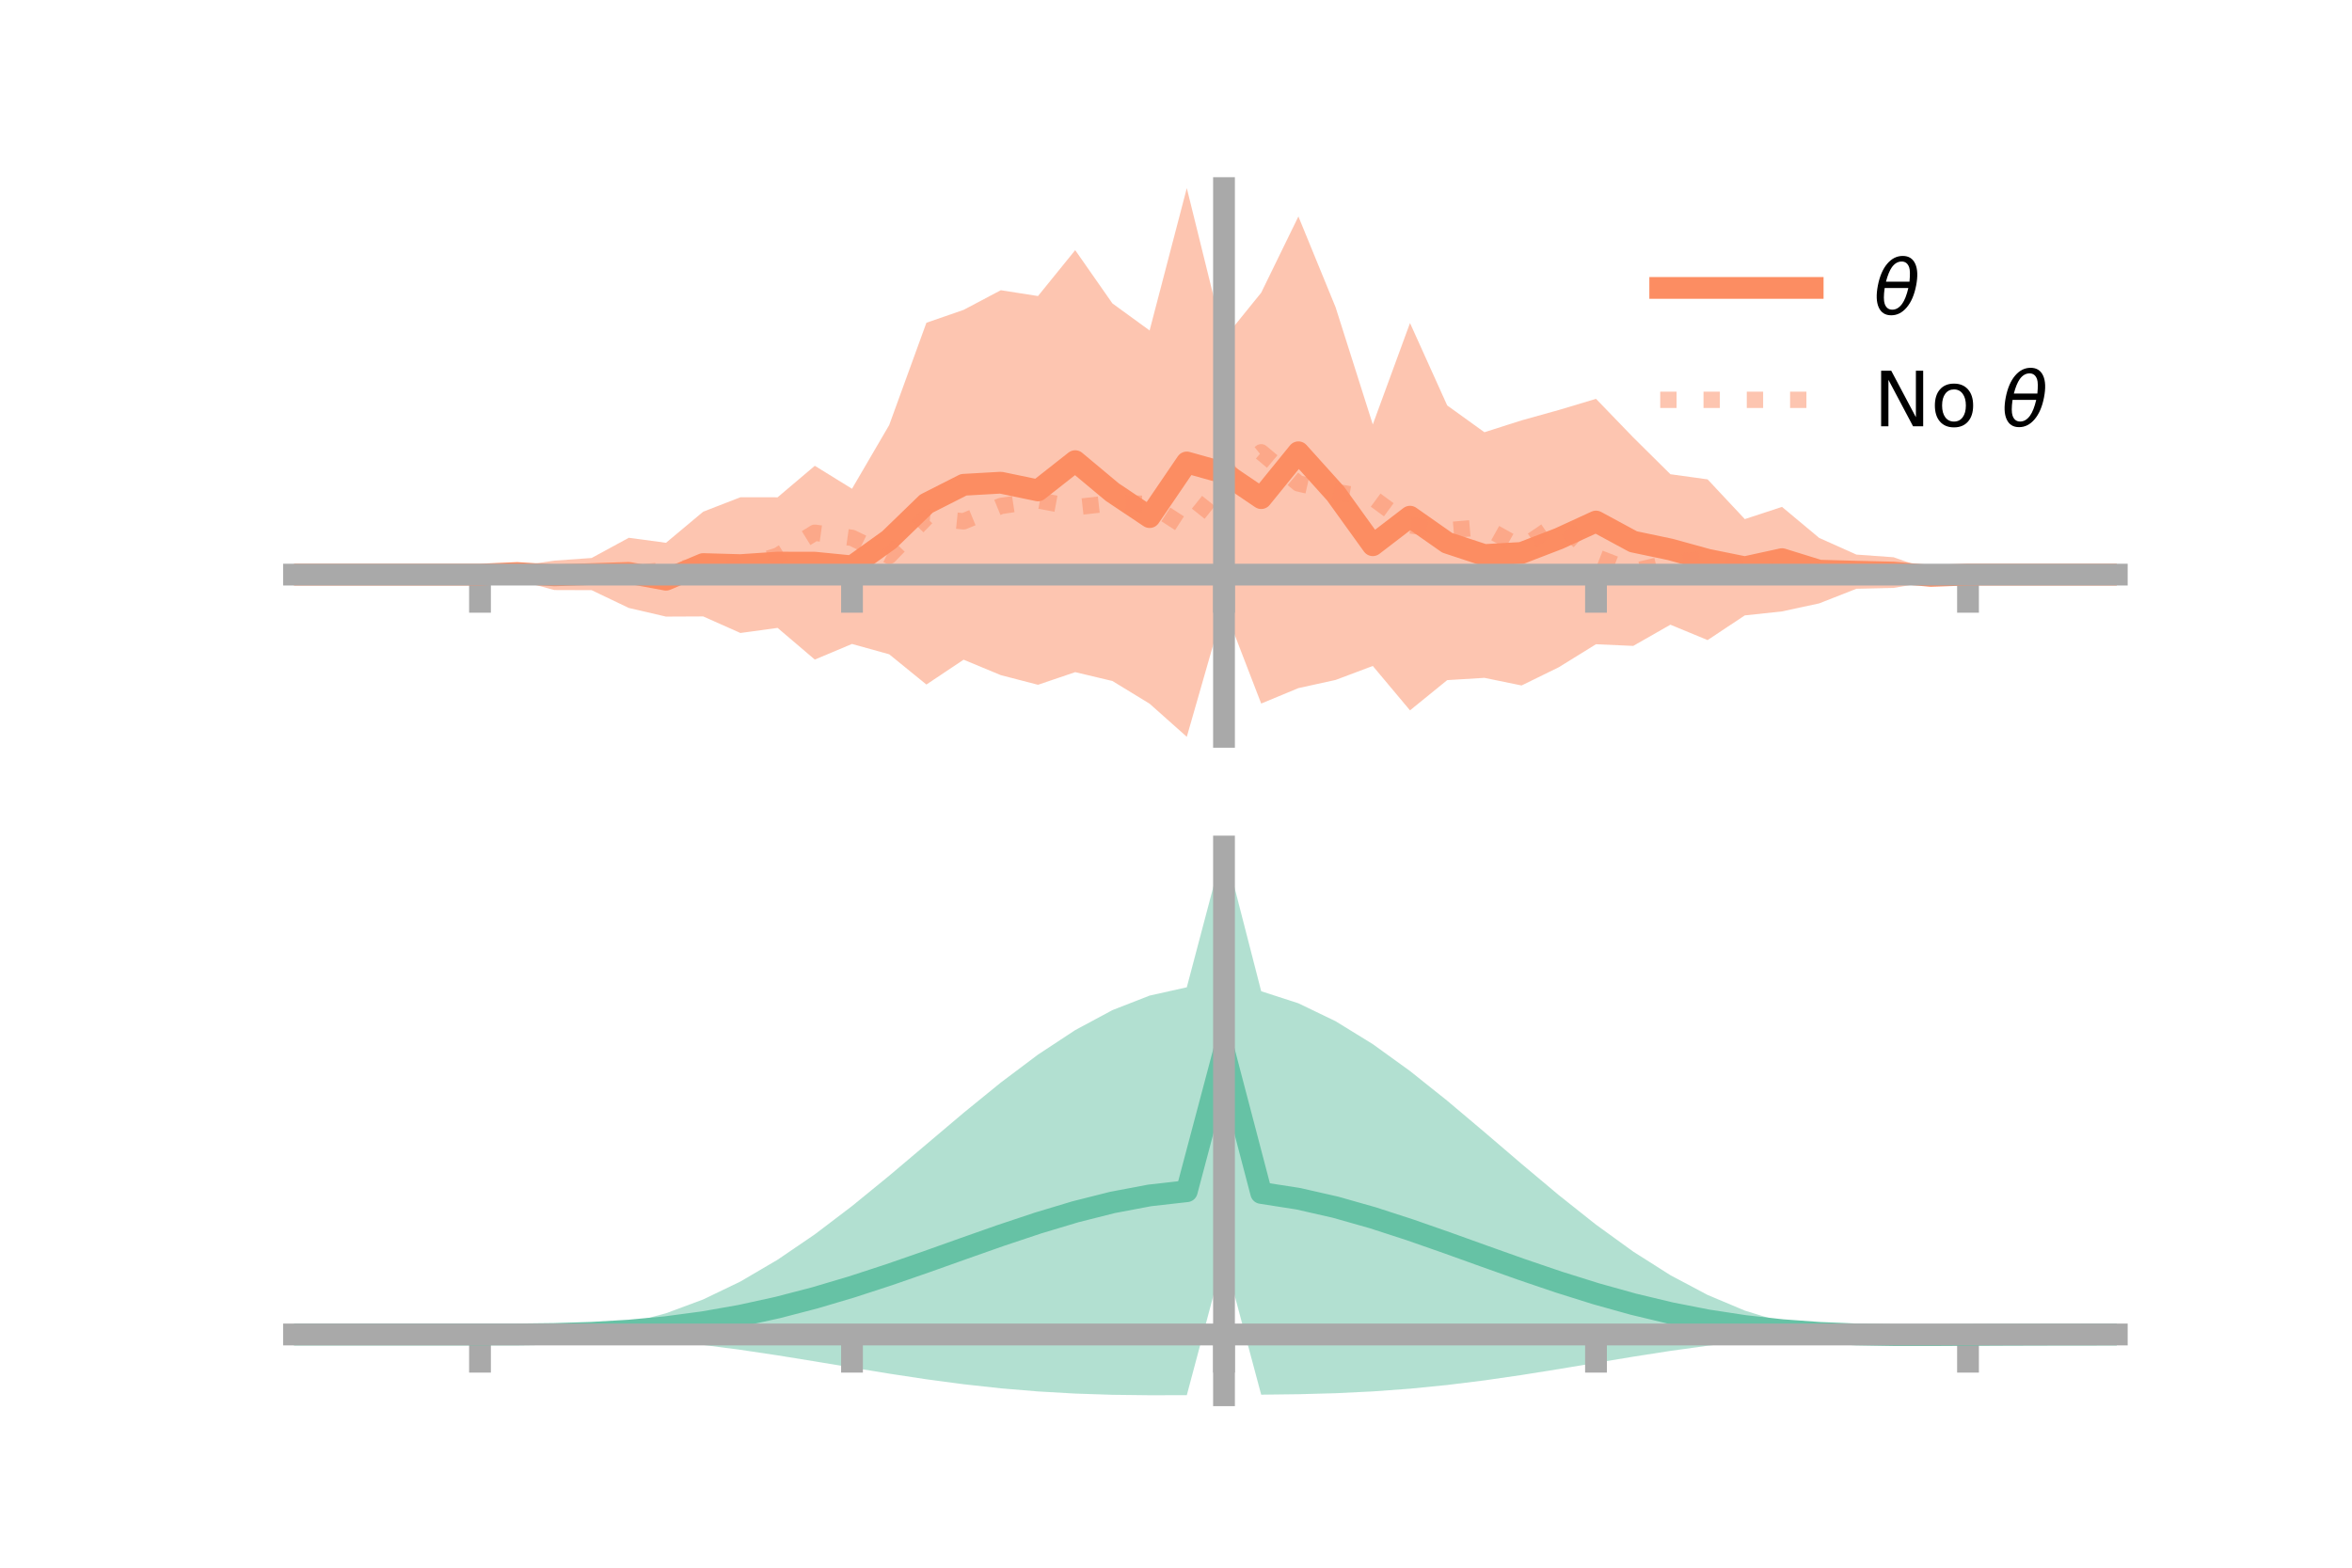 <?xml version="1.0" encoding="utf-8" standalone="no"?>
<!DOCTYPE svg PUBLIC "-//W3C//DTD SVG 1.1//EN"
  "http://www.w3.org/Graphics/SVG/1.1/DTD/svg11.dtd">
<!-- Created with matplotlib (https://matplotlib.org/) -->
<svg height="144pt" version="1.1" viewBox="0 0 216 144" width="216pt" xmlns="http://www.w3.org/2000/svg" xmlns:xlink="http://www.w3.org/1999/xlink">
 <defs>
  <style type="text/css">*{stroke-linecap:butt;stroke-linejoin:round;}</style>
 </defs>
 <g id="figure_1">
  <g id="patch_1">
   <path d="M 0 144 
L 216 144 
L 216 0 
L 0 0 
z
" style="fill:none;"/>
  </g>
  <g id="axes_1">
   <g id="patch_2">
    <path d="M 27 67.68 
L 194.4 67.68 
L 194.4 17.28 
L 27 17.28 
z
" style="fill:none;"/>
   </g>
   <g id="PolyCollection_1">
    <path clip-path="url(#p55aa742368)" d="M 27 52.781 
L 27 52.781 
L 30.416 52.781 
L 33.833 52.781 
L 37.249 52.781 
L 40.665 52.781 
L 44.082 52.781 
L 47.498 51.99 
L 50.914 51.498 
L 54.331 51.254 
L 57.747 49.399 
L 61.163 49.858 
L 64.58 47.001 
L 67.996 45.675 
L 71.412 45.68 
L 74.829 42.785 
L 78.245 44.895 
L 81.661 39.045 
L 85.078 29.647 
L 88.494 28.464 
L 91.91 26.658 
L 95.327 27.193 
L 98.743 22.977 
L 102.159 27.869 
L 105.576 30.355 
L 108.992 17.28 
L 112.408 31.105 
L 115.824 26.887 
L 119.241 19.884 
L 122.657 28.223 
L 126.073 38.989 
L 129.49 29.672 
L 132.906 37.241 
L 136.322 39.702 
L 139.739 38.613 
L 143.155 37.66 
L 146.571 36.634 
L 149.988 40.176 
L 153.404 43.559 
L 156.82 44.033 
L 160.237 47.683 
L 163.653 46.56 
L 167.069 49.412 
L 170.486 50.942 
L 173.902 51.186 
L 177.318 52.384 
L 180.735 52.781 
L 184.151 52.781 
L 187.567 52.781 
L 190.984 52.781 
L 194.4 52.781 
L 194.4 52.781 
L 194.4 52.781 
L 190.984 52.781 
L 187.567 52.781 
L 184.151 52.781 
L 180.735 52.781 
L 177.318 53.413 
L 173.902 54.003 
L 170.486 54.081 
L 167.069 55.424 
L 163.653 56.161 
L 160.237 56.528 
L 156.82 58.795 
L 153.404 57.382 
L 149.988 59.33 
L 146.571 59.176 
L 143.155 61.289 
L 139.739 62.964 
L 136.322 62.264 
L 132.906 62.473 
L 129.49 65.25 
L 126.073 61.172 
L 122.657 62.456 
L 119.241 63.207 
L 115.824 64.624 
L 112.408 55.769 
L 108.992 67.68 
L 105.576 64.639 
L 102.159 62.552 
L 98.743 61.74 
L 95.327 62.901 
L 91.91 62.015 
L 88.494 60.596 
L 85.078 62.878 
L 81.661 60.1 
L 78.245 59.15 
L 74.829 60.585 
L 71.412 57.675 
L 67.996 58.143 
L 64.58 56.622 
L 61.163 56.638 
L 57.747 55.843 
L 54.331 54.21 
L 50.914 54.198 
L 47.498 53.277 
L 44.082 52.781 
L 40.665 52.781 
L 37.249 52.781 
L 33.833 52.781 
L 30.416 52.781 
L 27 52.781 
z
" style="fill:#fc8d62;fill-opacity:0.5;"/>
   </g>
   <g id="matplotlib.axis_1">
    <g id="xtick_1">
     <g id="line2d_1">
      <defs>
       <path d="M 0 0 
L 0 3.5 
" id="m84af8f03dd" style="stroke:#a9a9a9;stroke-width:2;"/>
      </defs>
      <g>
       <use style="fill:#a9a9a9;stroke:#a9a9a9;stroke-width:2;" x="44.082" xlink:href="#m84af8f03dd" y="52.781"/>
      </g>
     </g>
    </g>
    <g id="xtick_2">
     <g id="line2d_2">
      <g>
       <use style="fill:#a9a9a9;stroke:#a9a9a9;stroke-width:2;" x="78.245" xlink:href="#m84af8f03dd" y="52.781"/>
      </g>
     </g>
    </g>
    <g id="xtick_3">
     <g id="line2d_3">
      <g>
       <use style="fill:#a9a9a9;stroke:#a9a9a9;stroke-width:2;" x="112.408" xlink:href="#m84af8f03dd" y="52.781"/>
      </g>
     </g>
    </g>
    <g id="xtick_4">
     <g id="line2d_4">
      <g>
       <use style="fill:#a9a9a9;stroke:#a9a9a9;stroke-width:2;" x="146.571" xlink:href="#m84af8f03dd" y="52.781"/>
      </g>
     </g>
    </g>
    <g id="xtick_5">
     <g id="line2d_5">
      <g>
       <use style="fill:#a9a9a9;stroke:#a9a9a9;stroke-width:2;" x="180.735" xlink:href="#m84af8f03dd" y="52.781"/>
      </g>
     </g>
    </g>
   </g>
   <g id="matplotlib.axis_2"/>
   <g id="line2d_6">
    <path clip-path="url(#p55aa742368)" d="M 27 52.781 
L 30.416 52.781 
L 33.833 52.781 
L 37.249 52.781 
L 40.665 52.781 
L 44.082 52.781 
L 47.498 52.633 
L 50.914 52.848 
L 54.331 52.732 
L 57.747 52.621 
L 61.163 53.248 
L 64.58 51.812 
L 67.996 51.909 
L 71.412 51.677 
L 74.829 51.685 
L 78.245 52.023 
L 81.661 49.573 
L 85.078 46.263 
L 88.494 44.53 
L 91.91 44.336 
L 95.327 45.047 
L 98.743 42.359 
L 102.159 45.211 
L 105.576 47.497 
L 108.992 42.48 
L 112.408 43.437 
L 115.824 45.755 
L 119.241 41.545 
L 122.657 45.339 
L 126.073 50.081 
L 129.49 47.461 
L 132.906 49.857 
L 136.322 50.983 
L 139.739 50.789 
L 143.155 49.475 
L 146.571 47.905 
L 149.988 49.753 
L 153.404 50.471 
L 156.82 51.414 
L 160.237 52.105 
L 163.653 51.36 
L 167.069 52.418 
L 170.486 52.512 
L 173.902 52.594 
L 177.318 52.898 
L 180.735 52.781 
L 184.151 52.781 
L 187.567 52.781 
L 190.984 52.781 
L 194.4 52.781 
" style="fill:none;stroke:#fc8d62;stroke-linecap:square;stroke-width:2;"/>
   </g>
   <g id="line2d_7">
    <path clip-path="url(#p55aa742368)" d="M 27 52.781 
L 30.416 52.781 
L 33.833 52.781 
L 37.249 52.781 
L 40.665 52.781 
L 44.082 52.781 
L 47.498 52.783 
L 50.914 52.703 
L 54.331 52.474 
L 57.747 52.735 
L 61.163 52.336 
L 64.58 52.076 
L 67.996 52.096 
L 71.412 51.046 
L 74.829 48.933 
L 78.245 49.406 
L 81.661 51.059 
L 85.078 47.54 
L 88.494 47.887 
L 91.91 46.479 
L 95.327 45.961 
L 98.743 46.597 
L 102.159 46.213 
L 105.576 46.285 
L 108.992 48.496 
L 112.408 44.242 
L 115.824 41.545 
L 119.241 44.406 
L 122.657 45.183 
L 126.073 45.745 
L 129.49 48.257 
L 132.906 48.71 
L 136.322 48.416 
L 139.739 50.311 
L 143.155 47.988 
L 146.571 51.149 
L 149.988 52.476 
L 153.404 51.672 
L 156.82 51.352 
L 160.237 52.203 
L 163.653 52.603 
L 167.069 52.471 
L 170.486 52.955 
L 173.902 52.791 
L 177.318 52.778 
L 180.735 52.781 
L 184.151 52.781 
L 187.567 52.781 
L 190.984 52.781 
L 194.4 52.781 
" style="fill:none;stroke:#fc8d62;stroke-dasharray:1.5,2.475;stroke-dashoffset:0;stroke-opacity:0.5;stroke-width:1.5;"/>
   </g>
   <g id="patch_3">
    <path d="M 112.408 67.68 
L 112.408 17.28 
" style="fill:none;stroke:#a9a9a9;stroke-linecap:square;stroke-linejoin:miter;stroke-width:2;"/>
   </g>
   <g id="patch_4">
    <path d="M 194.4 67.68 
L 194.4 17.28 
" style="fill:none;"/>
   </g>
   <g id="patch_5">
    <path d="M 27 52.781 
L 194.4 52.781 
" style="fill:none;stroke:#a9a9a9;stroke-linecap:square;stroke-linejoin:miter;stroke-width:2;"/>
   </g>
   <g id="patch_6">
    <path d="M 27 17.28 
L 194.4 17.28 
" style="fill:none;"/>
   </g>
   <g id="legend_1">
    <g id="line2d_8">
     <path d="M 152.47 26.449 
L 166.47 26.449 
" style="fill:none;stroke:#fc8d62;stroke-linecap:square;stroke-width:2;"/>
    </g>
    <g id="line2d_9"/>
    <g id="text_1">
     <!-- $\theta$ -->
     <g transform="translate(172.07 28.899)scale(0.07 -0.07)">
      <defs>
       <path d="M 45.516 34.672 
L 14.453 34.672 
Q 12.359 20.062 14.5 13.875 
Q 17.188 6.25 24.469 6.25 
Q 31.781 6.25 37.359 13.922 
Q 42.234 20.656 45.516 34.672 
z
M 47.016 42.969 
Q 48.344 56.844 46.625 61.719 
Q 43.953 69.438 36.766 69.438 
Q 29.297 69.438 23.828 61.812 
Q 19.531 55.672 16.156 42.969 
z
M 38.188 76.766 
Q 49.906 76.766 54.594 66.406 
Q 59.281 56.109 55.719 37.844 
Q 52.203 19.625 43.453 9.281 
Q 34.766 -1.125 23.047 -1.125 
Q 11.281 -1.125 6.641 9.281 
Q 2 19.625 5.516 37.844 
Q 9.078 56.109 17.719 66.406 
Q 26.422 76.766 38.188 76.766 
z
" id="DejaVuSans-Oblique-952"/>
      </defs>
      <use transform="translate(0 0.234)" xlink:href="#DejaVuSans-Oblique-952"/>
     </g>
    </g>
    <g id="line2d_10">
     <path d="M 152.47 36.724 
L 166.47 36.724 
" style="fill:none;stroke:#fc8d62;stroke-dasharray:1.5,2.475;stroke-dashoffset:0;stroke-opacity:0.5;stroke-width:1.5;"/>
    </g>
    <g id="line2d_11"/>
    <g id="text_2">
     <!-- No $\theta$ -->
     <g transform="translate(172.07 39.174)scale(0.07 -0.07)">
      <defs>
       <path d="M 9.812 72.906 
L 23.094 72.906 
L 55.422 11.922 
L 55.422 72.906 
L 64.984 72.906 
L 64.984 0 
L 51.703 0 
L 19.391 60.984 
L 19.391 0 
L 9.812 0 
z
" id="DejaVuSans-78"/>
       <path d="M 30.609 48.391 
Q 23.391 48.391 19.188 42.75 
Q 14.984 37.109 14.984 27.297 
Q 14.984 17.484 19.156 11.844 
Q 23.344 6.203 30.609 6.203 
Q 37.797 6.203 41.984 11.859 
Q 46.188 17.531 46.188 27.297 
Q 46.188 37.016 41.984 42.703 
Q 37.797 48.391 30.609 48.391 
z
M 30.609 56 
Q 42.328 56 49.016 48.375 
Q 55.719 40.766 55.719 27.297 
Q 55.719 13.875 49.016 6.219 
Q 42.328 -1.422 30.609 -1.422 
Q 18.844 -1.422 12.172 6.219 
Q 5.516 13.875 5.516 27.297 
Q 5.516 40.766 12.172 48.375 
Q 18.844 56 30.609 56 
z
" id="DejaVuSans-111"/>
       <path id="DejaVuSans-32"/>
      </defs>
      <use transform="translate(0 0.234)" xlink:href="#DejaVuSans-78"/>
      <use transform="translate(74.805 0.234)" xlink:href="#DejaVuSans-111"/>
      <use transform="translate(135.986 0.234)" xlink:href="#DejaVuSans-32"/>
      <use transform="translate(167.773 0.234)" xlink:href="#DejaVuSans-Oblique-952"/>
     </g>
    </g>
   </g>
  </g>
  <g id="axes_2">
   <g id="patch_7">
    <path d="M 27 128.16 
L 194.4 128.16 
L 194.4 77.76 
L 27 77.76 
z
" style="fill:none;"/>
   </g>
   <g id="PolyCollection_2">
    <path clip-path="url(#p0b85387353)" d="M 27 122.583 
L 27 122.577 
L 30.416 122.579 
L 33.833 122.579 
L 37.249 122.579 
L 40.665 122.579 
L 44.082 122.579 
L 47.498 122.562 
L 50.914 122.441 
L 54.331 122.126 
L 57.747 121.541 
L 61.163 120.631 
L 64.58 119.36 
L 67.996 117.716 
L 71.412 115.712 
L 74.829 113.382 
L 78.245 110.785 
L 81.661 107.996 
L 85.078 105.108 
L 88.494 102.219 
L 91.91 99.438 
L 95.327 96.87 
L 98.743 94.621 
L 102.159 92.786 
L 105.576 91.451 
L 108.992 90.688 
L 112.408 77.76 
L 115.824 91.05 
L 119.241 92.158 
L 122.657 93.805 
L 126.073 95.91 
L 129.49 98.378 
L 132.906 101.105 
L 136.322 103.986 
L 139.739 106.911 
L 143.155 109.779 
L 146.571 112.491 
L 149.988 114.965 
L 153.404 117.133 
L 156.82 118.947 
L 160.237 120.384 
L 163.653 121.444 
L 167.069 122.143 
L 170.486 122.465 
L 173.902 122.484 
L 177.318 122.495 
L 180.735 122.521 
L 184.151 122.543 
L 187.567 122.558 
L 190.984 122.568 
L 194.4 122.574 
L 194.4 122.589 
L 194.4 122.589 
L 190.984 122.601 
L 187.567 122.622 
L 184.151 122.657 
L 180.735 122.711 
L 177.318 122.776 
L 173.902 122.779 
L 170.486 122.68 
L 167.069 122.719 
L 163.653 122.917 
L 160.237 123.218 
L 156.82 123.613 
L 153.404 124.086 
L 149.988 124.619 
L 146.571 125.186 
L 143.155 125.756 
L 139.739 126.301 
L 136.322 126.796 
L 132.906 127.219 
L 129.49 127.558 
L 126.073 127.808 
L 122.657 127.974 
L 119.241 128.066 
L 115.824 128.108 
L 112.408 115.341 
L 108.992 128.153 
L 105.576 128.16 
L 102.159 128.119 
L 98.743 128.007 
L 95.327 127.811 
L 91.91 127.525 
L 88.494 127.149 
L 85.078 126.694 
L 81.661 126.176 
L 78.245 125.619 
L 74.829 125.049 
L 71.412 124.496 
L 67.996 123.986 
L 64.58 123.542 
L 61.163 123.18 
L 57.747 122.909 
L 54.331 122.727 
L 50.914 122.626 
L 47.498 122.586 
L 44.082 122.579 
L 40.665 122.579 
L 37.249 122.579 
L 33.833 122.58 
L 30.416 122.58 
L 27 122.583 
z
" style="fill:#66c2a5;fill-opacity:0.5;"/>
   </g>
   <g id="matplotlib.axis_3">
    <g id="xtick_6">
     <g id="line2d_12">
      <g>
       <use style="fill:#a9a9a9;stroke:#a9a9a9;stroke-width:2;" x="44.082" xlink:href="#m84af8f03dd" y="122.579"/>
      </g>
     </g>
    </g>
    <g id="xtick_7">
     <g id="line2d_13">
      <g>
       <use style="fill:#a9a9a9;stroke:#a9a9a9;stroke-width:2;" x="78.245" xlink:href="#m84af8f03dd" y="122.579"/>
      </g>
     </g>
    </g>
    <g id="xtick_8">
     <g id="line2d_14">
      <g>
       <use style="fill:#a9a9a9;stroke:#a9a9a9;stroke-width:2;" x="112.408" xlink:href="#m84af8f03dd" y="122.579"/>
      </g>
     </g>
    </g>
    <g id="xtick_9">
     <g id="line2d_15">
      <g>
       <use style="fill:#a9a9a9;stroke:#a9a9a9;stroke-width:2;" x="146.571" xlink:href="#m84af8f03dd" y="122.579"/>
      </g>
     </g>
    </g>
    <g id="xtick_10">
     <g id="line2d_16">
      <g>
       <use style="fill:#a9a9a9;stroke:#a9a9a9;stroke-width:2;" x="180.735" xlink:href="#m84af8f03dd" y="122.579"/>
      </g>
     </g>
    </g>
   </g>
   <g id="matplotlib.axis_4"/>
   <g id="line2d_17">
    <path clip-path="url(#p0b85387353)" d="M 27 122.58 
L 30.416 122.58 
L 33.833 122.579 
L 37.249 122.579 
L 40.665 122.579 
L 44.082 122.579 
L 47.498 122.574 
L 50.914 122.533 
L 54.331 122.426 
L 57.747 122.225 
L 61.163 121.906 
L 64.58 121.451 
L 67.996 120.851 
L 71.412 120.104 
L 74.829 119.215 
L 78.245 118.202 
L 81.661 117.086 
L 85.078 115.901 
L 88.494 114.684 
L 91.91 113.481 
L 95.327 112.341 
L 98.743 111.314 
L 102.159 110.452 
L 105.576 109.806 
L 108.992 109.42 
L 112.408 96.551 
L 115.824 109.579 
L 119.241 110.112 
L 122.657 110.89 
L 126.073 111.859 
L 129.49 112.968 
L 132.906 114.162 
L 136.322 115.391 
L 139.739 116.606 
L 143.155 117.767 
L 146.571 118.838 
L 149.988 119.792 
L 153.404 120.609 
L 156.82 121.28 
L 160.237 121.801 
L 163.653 122.18 
L 167.069 122.431 
L 170.486 122.573 
L 173.902 122.631 
L 177.318 122.635 
L 180.735 122.616 
L 184.151 122.6 
L 187.567 122.59 
L 190.984 122.585 
L 194.4 122.582 
" style="fill:none;stroke:#66c2a5;stroke-linecap:square;stroke-width:2;"/>
   </g>
   <g id="patch_8">
    <path d="M 112.408 128.16 
L 112.408 77.76 
" style="fill:none;stroke:#a9a9a9;stroke-linecap:square;stroke-linejoin:miter;stroke-width:2;"/>
   </g>
   <g id="patch_9">
    <path d="M 194.4 128.16 
L 194.4 77.76 
" style="fill:none;"/>
   </g>
   <g id="patch_10">
    <path d="M 27 122.579 
L 194.4 122.579 
" style="fill:none;stroke:#a9a9a9;stroke-linecap:square;stroke-linejoin:miter;stroke-width:2;"/>
   </g>
   <g id="patch_11">
    <path d="M 27 77.76 
L 194.4 77.76 
" style="fill:none;"/>
   </g>
  </g>
 </g>
 <defs>
  <clipPath id="p55aa742368">
   <rect height="50.4" width="167.4" x="27" y="17.28"/>
  </clipPath>
  <clipPath id="p0b85387353">
   <rect height="50.4" width="167.4" x="27" y="77.76"/>
  </clipPath>
 </defs>
</svg>
